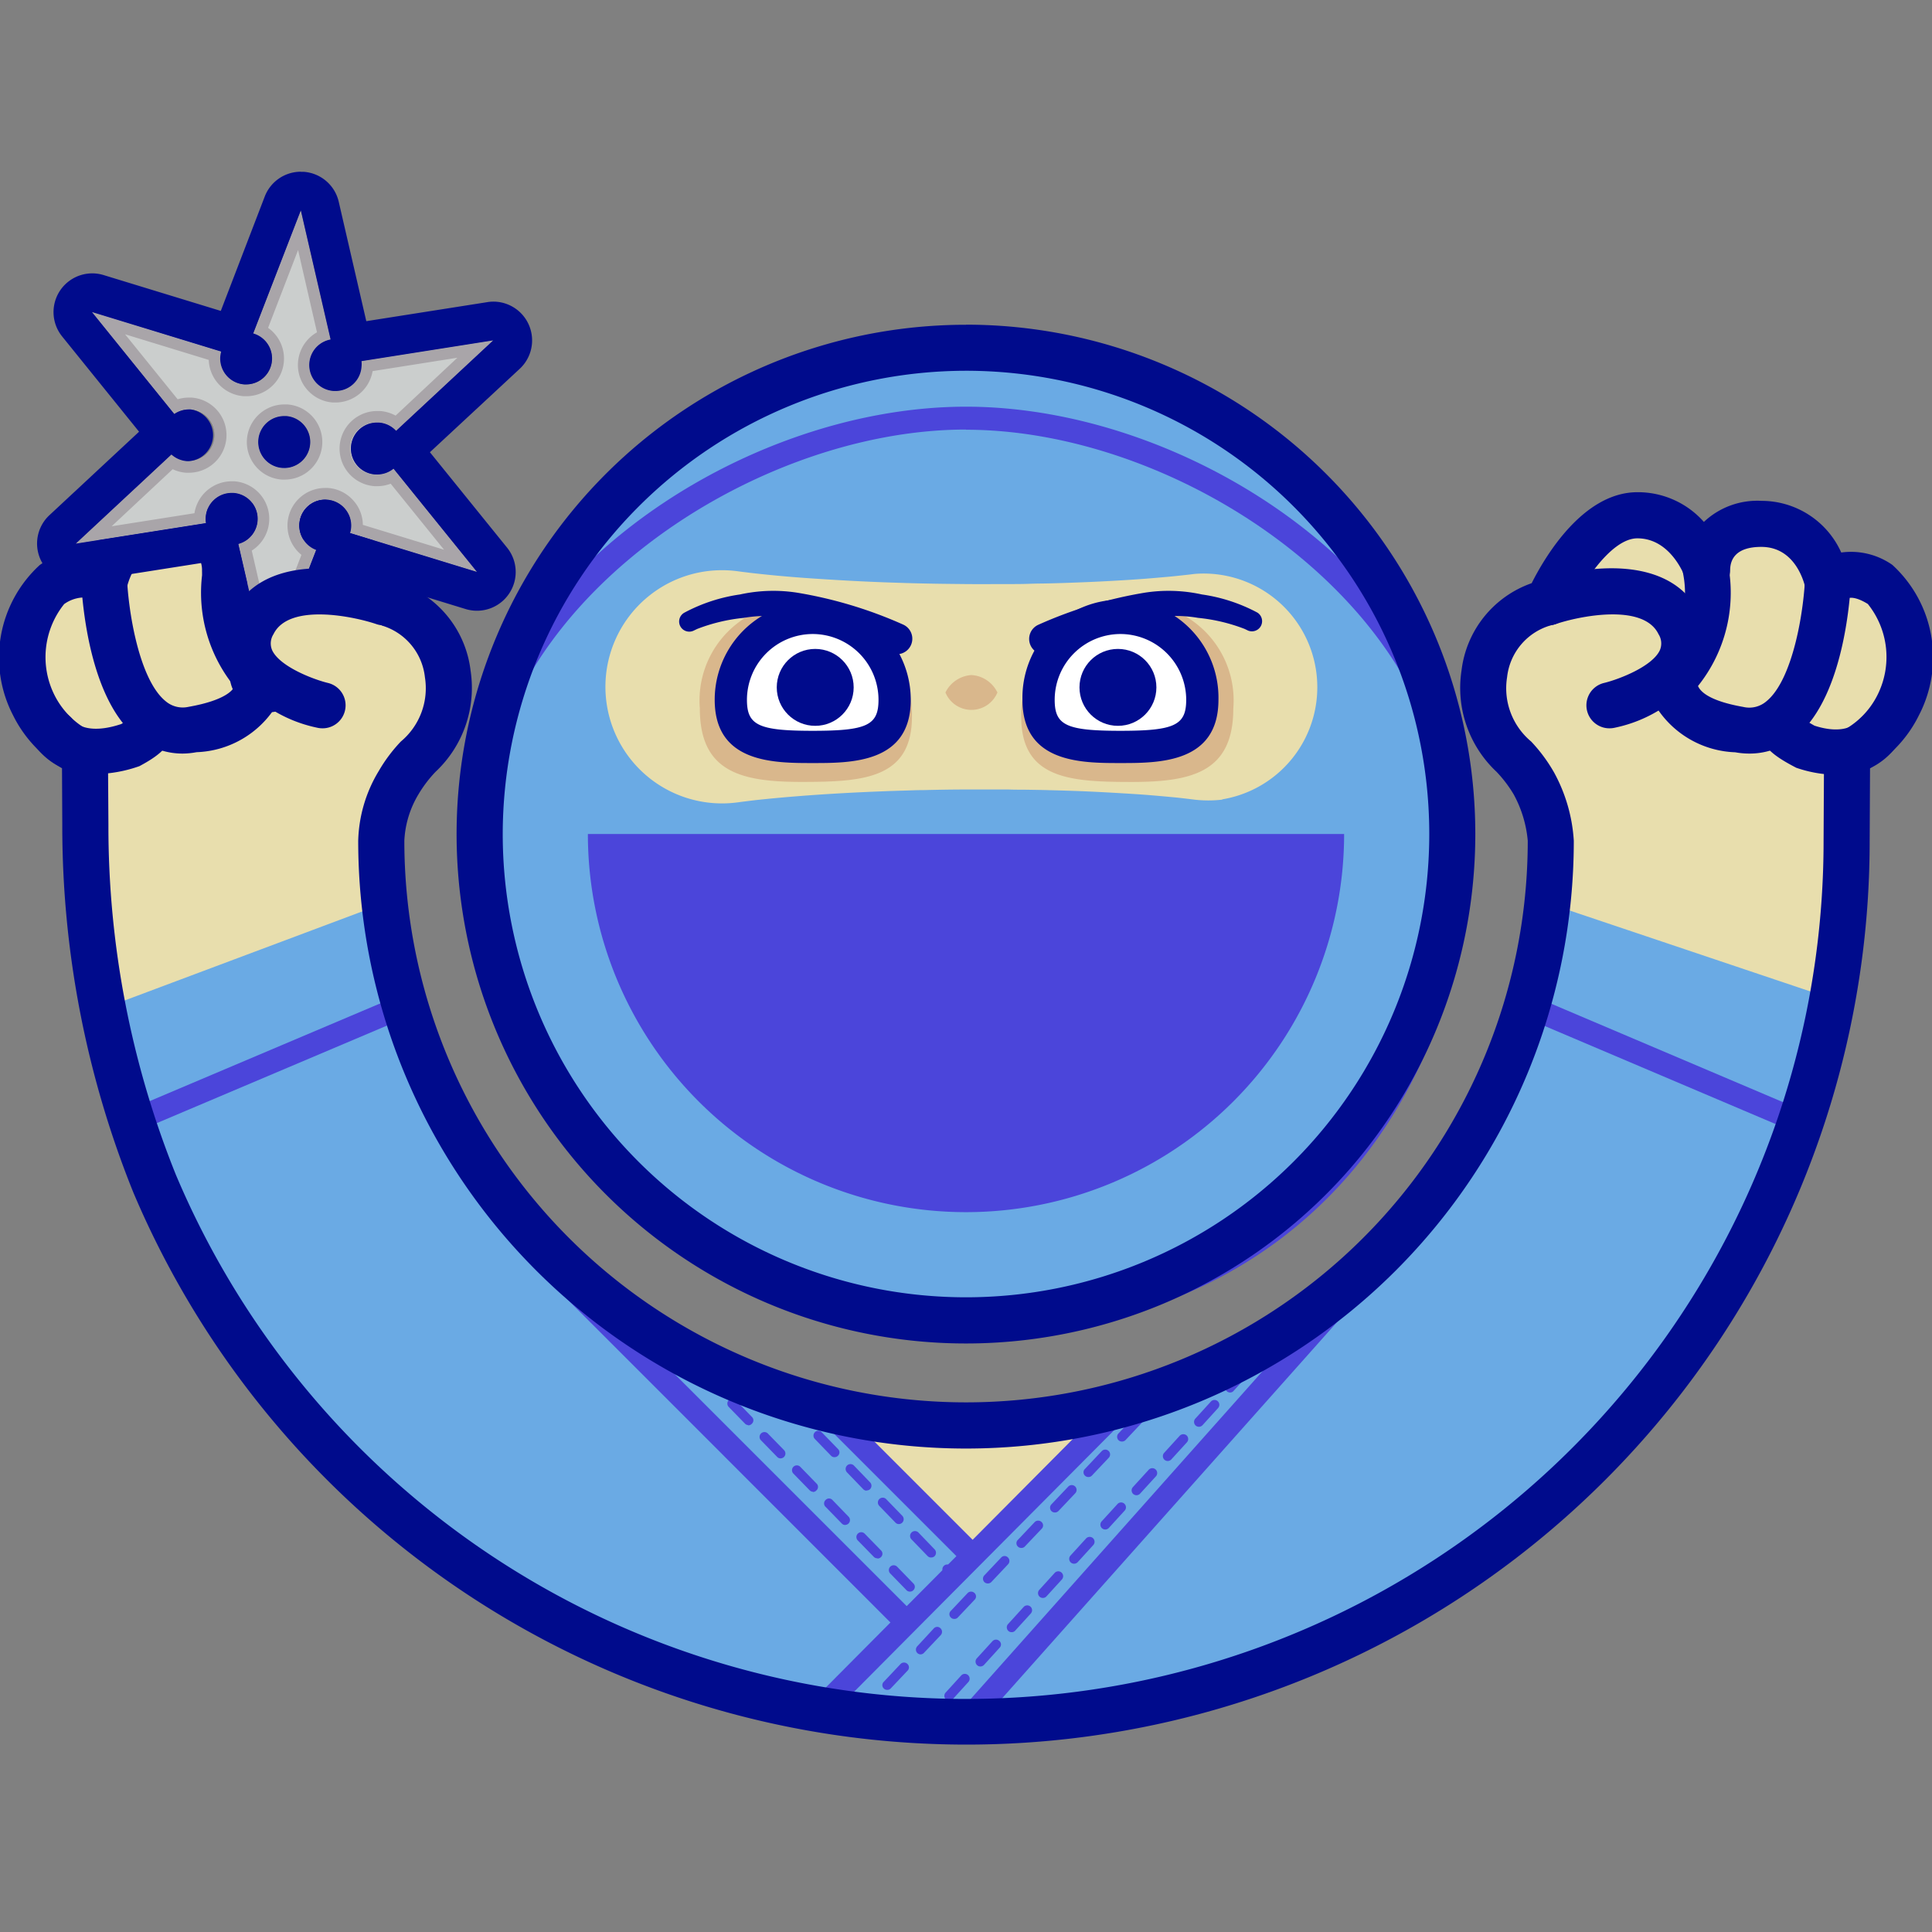 <svg xmlns="http://www.w3.org/2000/svg" viewBox="0 0 42 42"><rect x="0" y="0" width="42" height="42" fill="#808080" stroke="none"/><defs><style>.cls-1{isolation:isolate;}.cls-2{fill:#e8dead;}.cls-3{fill:#6aaae4;}.cls-4{opacity:0.4;mix-blend-mode:multiply;}.cls-5{fill:#c47c5a;}.cls-6{fill:#fff;}.cls-7{fill:#000b8c;}.cls-8{fill:#4b45da;}.cls-9{fill:none;}.cls-10{fill:#cbcecd;}.cls-11{fill:#a9a5a9;}</style></defs><title>Ninja-Buddy</title><g class="cls-1"><g id="Buddy"><circle class="cls-2" cx="21" cy="18.131" r="10.924"/><path class="cls-3" d="M21,7.474A10.657,10.657,0,1,0,31.657,18.131,10.657,10.657,0,0,0,21,7.474Zm5.572,9.909a2.593,2.593,0,0,1-.61,0l-.111-.014c-.073-.008-.18-.022-.316-.035s-.3-.028-.489-.044-.4-.03-.635-.044-.485-.028-.752-.04-.547-.021-.838-.028c-.146-.005-.294-.006-.443-.009s-.3,0-.454-.006c-.306,0-.616,0-.926,0s-.621.006-.926.013c-.153,0-.3.008-.454.012s-.3.009-.443.015c-.582.022-1.125.053-1.59.087s-.853.071-1.125.1c-.136.015-.242.03-.315.038l-.111.015a2.535,2.535,0,1,1-.675-5.025,2.585,2.585,0,0,1,.675,0l.111.015c.073.008.179.023.315.037.272.03.659.068,1.125.1s1.008.065,1.59.087c.145.006.293.01.443.015s.3.009.454.012c.3.007.616.01.926.013s.62,0,.926,0c.152,0,.3,0,.454-.006s.3-.005.443-.009c.291-.007.572-.018.838-.029s.519-.025.752-.039.446-.029.635-.045.354-.03.489-.044.243-.026.316-.034l.111-.014a2.471,2.471,0,0,1,.61,4.9Z"/><g class="cls-4"><path class="cls-5" d="M26.811,15.4a2.12,2.12,0,0,0-2.2-2.292A2.441,2.441,0,0,0,22.2,15.578c0,1.363,1.08,1.421,2.412,1.421S26.811,16.765,26.811,15.4Z"/></g><path class="cls-6" d="M26.137,15.213a1.78,1.78,0,0,0-3.56,0c0,.983.8,1.025,1.78,1.025S26.137,16.2,26.137,15.213Z"/><path class="cls-7" d="M24.357,16.588c-.848,0-2.13,0-2.13-1.375a2.131,2.131,0,1,1,4.261,0C26.488,16.588,25.206,16.588,24.357,16.588Zm0-2.805a1.431,1.431,0,0,0-1.429,1.43c0,.555.254.674,1.429.674s1.43-.119,1.43-.674A1.432,1.432,0,0,0,24.357,13.783Z"/><circle class="cls-7" cx="24.303" cy="14.943" r="0.836"/><g class="cls-4"><path class="cls-5" d="M15.214,15.4a2.121,2.121,0,0,1,2.2-2.292,2.44,2.44,0,0,1,2.411,2.469c0,1.363-1.079,1.421-2.411,1.421S15.214,16.765,15.214,15.4Z"/></g><path class="cls-6" d="M15.888,15.213a1.78,1.78,0,0,1,3.56,0c0,.983-.8,1.025-1.78,1.025S15.888,16.2,15.888,15.213Z"/><path class="cls-7" d="M17.668,16.588c-.849,0-2.131,0-2.131-1.375a2.131,2.131,0,0,1,4.262,0C19.8,16.588,18.517,16.588,17.668,16.588Zm0-2.805a1.432,1.432,0,0,0-1.43,1.43c0,.555.254.674,1.43.674s1.43-.119,1.43-.674A1.432,1.432,0,0,0,17.668,13.783Z"/><circle class="cls-7" cx="17.722" cy="14.943" r="0.836"/><path class="cls-8" d="M12.78,18.131a8.22,8.22,0,0,0,16.44,0Z"/><g class="cls-4"><path class="cls-5" d="M20.553,15.054a.679.679,0,0,1,.565-.379.67.67,0,0,1,.565.379.611.611,0,0,1-1.13,0Z"/></g><path class="cls-8" d="M21,29.038A11.1,11.1,0,0,1,10.026,18.131c0-5.232,5.9-9.29,10.974-9.29s10.974,4.058,10.974,9.29C31.974,23.384,28.54,29.038,21,29.038Zm0-19.7c-4.744,0-10.474,3.921-10.474,8.789A10.589,10.589,0,0,0,21,28.538c5.044,0,10.474-3.257,10.474-10.407C31.474,13.263,25.744,9.342,21,9.342Z"/><path class="cls-2" d="M8.288,18.282a12.712,12.712,0,0,0,25.424,0,3.123,3.123,0,0,0-.368-1.247c-.378-.712-1.263-1.067-1.077-2.384A1.838,1.838,0,0,1,33.654,13.1S34.482,11.2,35.6,11.2a1.758,1.758,0,0,1,1.516,1.2s-.033-1.013,1.178-1.013,1.456,1.323,1.456,1.323.358-.489,1.126-.007a2.3,2.3,0,0,1-.716,3.686l-.012,1.888A19.148,19.148,0,0,1,3.362,25.734a20.728,20.728,0,0,1-1.5-7.794l-.012-1.546a2.3,2.3,0,0,1-.716-3.686c.768-.482,1.126.007,1.126.007s.245-1.323,1.456-1.323,1.178,1.013,1.178,1.013a1.758,1.758,0,0,1,1.516-1.2c1.113,0,1.941,1.891,1.941,1.891a1.838,1.838,0,0,1,1.387,1.556c.186,1.317-.7,1.672-1.077,2.384A2.615,2.615,0,0,0,8.288,18.282Z"/><path class="cls-3" d="M33.641,19.632a12.713,12.713,0,0,1-25.282,0l-6.2,2.324a17.009,17.009,0,0,0,1.2,3.778,19.147,19.147,0,0,0,36.475-4.02Z"/><path class="cls-8" d="M19.78,34.6a.1.1,0,0,1-.075-.032l-.352-.362a.105.105,0,1,1,.15-.147l.352.363a.1.1,0,0,1,0,.148A.1.1,0,0,1,19.78,34.6Zm-.705-.724A.106.106,0,0,1,19,33.849l-.353-.362a.105.105,0,0,1,.151-.146l.352.361a.1.1,0,0,1,0,.149A.1.1,0,0,1,19.075,33.881Zm-.7-.724a.1.1,0,0,1-.075-.032l-.352-.362a.1.1,0,0,1,0-.149.1.1,0,0,1,.149,0l.351.363a.105.105,0,0,1-.075.178Zm-.7-.723a.1.1,0,0,1-.075-.033l-.353-.362a.105.105,0,0,1,.151-.146l.352.362a.1.1,0,0,1,0,.148A.1.1,0,0,1,17.666,32.434Zm-.705-.725a.1.1,0,0,1-.075-.032l-.353-.362a.105.105,0,0,1,.151-.146l.352.361a.106.106,0,0,1-.075.179Zm-.7-.724a.1.1,0,0,1-.075-.032l-.353-.362a.105.105,0,0,1,.151-.147l.352.363a.1.1,0,0,1,0,.148A.1.1,0,0,1,16.256,30.985Zm-.7-.723a.1.1,0,0,1-.075-.033l-.353-.362a.1.1,0,0,1,.15-.146l.353.362a.1.1,0,0,1,0,.148A.1.1,0,0,1,15.551,30.262Z"/><path class="cls-8" d="M20.725,34.359a.107.107,0,0,1-.077-.032l-.132-.138a.105.105,0,0,1,.152-.146l.133.138a.106.106,0,0,1,0,.149A.1.1,0,0,1,20.725,34.359Zm-.484-.5a.106.106,0,0,1-.076-.032l-.351-.363a.106.106,0,0,1,.153-.147l.35.364a.106.106,0,0,1,0,.149A.1.1,0,0,1,20.241,33.858Zm-.7-.727a.1.1,0,0,1-.075-.032l-.352-.364a.105.105,0,0,1,.151-.146l.351.363a.106.106,0,0,1-.075.179Zm-.7-.727a.1.1,0,0,1-.076-.032l-.351-.364a.107.107,0,0,1,0-.15.106.106,0,0,1,.149,0l.351.365a.106.106,0,0,1,0,.149A.1.1,0,0,1,18.838,32.4Zm-.7-.727a.1.1,0,0,1-.075-.032l-.352-.364a.1.1,0,1,1,.15-.146l.352.363a.1.1,0,0,1,0,.148A.1.1,0,0,1,18.137,31.677Zm-.7-.728a.111.111,0,0,1-.077-.032l-.35-.363a.106.106,0,1,1,.152-.147l.351.364a.106.106,0,0,1,0,.149A.109.109,0,0,1,17.435,30.949Z"/><polygon class="cls-2" points="21 30.951 23.916 30.768 21 33.684 18.084 30.768 21 30.951"/><path class="cls-8" d="M21,33.934a.25.25,0,0,1-.177-.074l-3.148-3.148a.25.25,0,0,1,.353-.354l3.149,3.149a.251.251,0,0,1-.177.427Z"/><path class="cls-8" d="M19.562,35.372a.247.247,0,0,1-.177-.073L12.2,28.112a.25.25,0,1,1,.354-.353l7.186,7.186a.25.25,0,0,1,0,.354A.247.247,0,0,1,19.562,35.372Z"/><rect class="cls-8" x="35.862" y="19.911" width="0.501" height="6.393" transform="translate(0.727 47.313) rotate(-66.988)"/><path class="cls-8" d="M17.983,37.258a.254.254,0,0,1-.176-.072.251.251,0,0,1,0-.355l6.506-6.545a.251.251,0,0,1,.356.354l-6.507,6.545A.254.254,0,0,1,17.983,37.258Z"/><path class="cls-8" d="M21,37.675a.244.244,0,0,1-.166-.064.248.248,0,0,1-.021-.352l8.133-9.134a.25.25,0,1,1,.373.332l-8.132,9.134A.252.252,0,0,1,21,37.675Z"/><path class="cls-8" d="M20.125,37.53a.107.107,0,0,1-.071-.027.106.106,0,0,1-.007-.149l.17-.187a.1.1,0,0,1,.149-.007.107.107,0,0,1,.007.15l-.17.186A.105.105,0,0,1,20.125,37.53Z"/><path class="cls-8" d="M20.635,36.972a.106.106,0,0,1-.072-.028.107.107,0,0,1-.006-.149l.339-.372a.105.105,0,0,1,.156.142l-.339.373A.111.111,0,0,1,20.635,36.972Zm.678-.744a.106.106,0,0,1-.078-.177l.339-.372a.106.106,0,0,1,.15-.007.1.1,0,0,1,.006.149l-.338.372A.109.109,0,0,1,21.313,36.228Zm.679-.746a.1.1,0,0,1-.071-.027.106.106,0,0,1-.007-.149l.339-.372a.105.105,0,0,1,.156.142l-.339.372A.1.1,0,0,1,21.992,35.482Zm.679-.744a.107.107,0,0,1-.071-.027.106.106,0,0,1-.007-.149l.339-.373a.106.106,0,0,1,.156.143l-.339.372A.105.105,0,0,1,22.671,34.738Zm.679-.744a.109.109,0,0,1-.072-.027.107.107,0,0,1-.007-.15l.339-.372a.106.106,0,1,1,.157.143l-.339.372A.111.111,0,0,1,23.35,33.994Zm.677-.744a.114.114,0,0,1-.071-.027.107.107,0,0,1-.007-.15l.34-.372a.106.106,0,1,1,.156.143l-.34.372A.108.108,0,0,1,24.027,33.25Zm.679-.745a.112.112,0,0,1-.071-.027.107.107,0,0,1-.007-.15l.34-.372a.106.106,0,1,1,.156.143l-.34.372A.109.109,0,0,1,24.706,32.505Zm.679-.744a.11.11,0,0,1-.072-.028.107.107,0,0,1-.006-.149l.339-.372a.109.109,0,0,1,.15-.007.106.106,0,0,1,.007.149l-.34.373A.111.111,0,0,1,25.385,31.761Zm.678-.744a.106.106,0,0,1-.078-.177l.339-.372a.105.105,0,1,1,.156.142l-.338.372A.109.109,0,0,1,26.063,31.017Zm.679-.745a.1.1,0,0,1-.07-.027.1.1,0,0,1-.008-.148L27,29.724a.1.1,0,0,1,.148-.008.1.1,0,0,1,.008.148l-.339.373A.1.1,0,0,1,26.742,30.272Z"/><path class="cls-8" d="M27.421,29.527a.1.1,0,0,1-.071-.027.106.106,0,0,1-.007-.149l.17-.187a.1.1,0,0,1,.149-.007.107.107,0,0,1,.007.15l-.17.186A.105.105,0,0,1,27.421,29.527Z"/><path class="cls-8" d="M18.748,37.306a.1.1,0,0,1-.072-.03.1.1,0,0,1,0-.148l.174-.184a.1.1,0,0,1,.148,0,.106.106,0,0,1,0,.149l-.174.183A.1.1,0,0,1,18.748,37.306Z"/><path class="cls-8" d="M19.286,36.736a.1.1,0,0,1-.072-.029.1.1,0,0,1,0-.148l.364-.386a.106.106,0,0,1,.149,0,.1.1,0,0,1,0,.148l-.365.386A.1.1,0,0,1,19.286,36.736Zm.729-.771a.107.107,0,0,1-.073-.029.106.106,0,0,1,0-.149L20.3,35.4a.1.1,0,0,1,.148,0,.106.106,0,0,1,0,.149l-.365.386A.108.108,0,0,1,20.015,35.965Zm.729-.771a.1.1,0,0,1-.072-.029.1.1,0,0,1,0-.148l.364-.386a.106.106,0,0,1,.149,0,.1.1,0,0,1,0,.148l-.365.386A.1.1,0,0,1,20.744,35.194Zm.729-.771a.107.107,0,0,1-.073-.029.106.106,0,0,1,0-.149l.365-.386a.1.1,0,0,1,.148,0,.106.106,0,0,1,0,.149l-.364.386A.108.108,0,0,1,21.473,34.423Zm.728-.772a.1.1,0,0,1-.072-.029.1.1,0,0,1,0-.148l.365-.386a.106.106,0,0,1,.149,0,.1.1,0,0,1,0,.148l-.366.386A.1.1,0,0,1,22.2,33.651Zm.73-.771a.107.107,0,0,1-.073-.029.106.106,0,0,1,0-.149l.365-.385a.105.105,0,1,1,.152.145l-.364.385A.108.108,0,0,1,22.931,32.88Zm.728-.771a.1.1,0,0,1-.072-.029.1.1,0,0,1,0-.148l.364-.386a.105.105,0,0,1,.153.144l-.365.386A.1.1,0,0,1,23.659,32.109Zm.73-.771a.107.107,0,0,1-.073-.029.106.106,0,0,1,0-.149l.365-.386a.105.105,0,0,1,.152.145l-.364.386A.108.108,0,0,1,24.389,31.338Z"/><path class="cls-8" d="M25.117,30.566a.1.1,0,0,1-.072-.029.1.1,0,0,1,0-.148l.173-.184a.1.1,0,0,1,.148,0,.106.106,0,0,1,0,.149l-.173.183A.1.1,0,0,1,25.117,30.566Z"/><rect class="cls-8" x="2.657" y="22.857" width="6.393" height="0.501" transform="translate(-8.551 4.115) rotate(-22.964)"/><path class="cls-7" d="M21,37.926a19.667,19.667,0,0,1-18.1-12,21.288,21.288,0,0,1-1.546-7.99L1.348,16.7A2.766,2.766,0,0,1,.284,15.55a2.728,2.728,0,0,1,.579-3.266,1.549,1.549,0,0,1,1.112-.27,1.9,1.9,0,0,1,1.736-1.123,1.691,1.691,0,0,1,1.25.458A1.916,1.916,0,0,1,6.405,10.7c1.186,0,2.013,1.41,2.3,1.978a2.3,2.3,0,0,1,1.525,1.9,2.5,2.5,0,0,1-.761,2.2,2.7,2.7,0,0,0-.369.485,2.153,2.153,0,0,0-.31,1.012,12.211,12.211,0,1,0,24.422,0,2.58,2.58,0,0,0-.306-1.006,2.736,2.736,0,0,0-.373-.491,2.5,2.5,0,0,1-.761-2.2,2.3,2.3,0,0,1,1.525-1.9c.286-.568,1.113-1.978,2.3-1.978a1.916,1.916,0,0,1,1.444.646,1.691,1.691,0,0,1,1.25-.458,1.9,1.9,0,0,1,1.736,1.123,1.566,1.566,0,0,1,1.112.27,2.726,2.726,0,0,1,.578,3.266A2.754,2.754,0,0,1,40.653,16.7l-.008,1.587A19.635,19.635,0,0,1,21,37.926ZM1.772,12.991a.765.765,0,0,0-.377.141,1.843,1.843,0,0,0-.209,1.982,1.78,1.78,0,0,0,.842.814.509.509,0,0,1,.319.463l.01,1.546a20.26,20.26,0,0,0,1.466,7.6,18.643,18.643,0,0,0,35.82-7.257l.01-1.891a.5.5,0,0,1,.323-.465,1.771,1.771,0,0,0,.837-.812,1.841,1.841,0,0,0-.208-1.982c-.259-.161-.417-.155-.473-.1a.481.481,0,0,1-.507.181.5.5,0,0,1-.372-.407c-.019-.091-.2-.915-.964-.915-.558,0-.676.275-.677.505a.508.508,0,0,1-.422.5.5.5,0,0,1-.553-.331c-.012-.032-.31-.86-1.042-.86-.594,0-1.255,1.072-1.482,1.591a.5.5,0,0,1-.361.29,1.321,1.321,0,0,0-.989,1.136,1.508,1.508,0,0,0,.523,1.4,3.486,3.486,0,0,1,.5.676,3.536,3.536,0,0,1,.427,1.481,13.213,13.213,0,0,1-26.426,0,3.071,3.071,0,0,1,.447-1.516,3.4,3.4,0,0,1,.48-.641,1.508,1.508,0,0,0,.523-1.4,1.321,1.321,0,0,0-.994-1.137.506.506,0,0,1-.355-.288C7.658,12.776,7,11.7,6.405,11.7c-.732,0-1.03.828-1.043.863A.5.5,0,0,1,4.8,12.9a.5.5,0,0,1-.408-.507c0-.222-.12-.5-.678-.5-.785,0-.957.877-.964.915a.5.5,0,0,1-.9.2A.126.126,0,0,0,1.772,12.991Z"/><path class="cls-7" d="M34.992,15.833a.5.5,0,0,1-.118-.987c.323-.079,1.043-.356,1.209-.709a.373.373,0,0,0-.028-.35c-.333-.691-1.763-.382-2.238-.219a.5.5,0,0,1-.327-.946c.991-.343,2.835-.576,3.467.73a1.357,1.357,0,0,1,.03,1.214,3.025,3.025,0,0,1-1.878,1.253A.526.526,0,0,1,34.992,15.833Z"/><path class="cls-7" d="M38.028,16.382a1.691,1.691,0,0,1-.306-.028,2.122,2.122,0,0,1-1.71-.973,1.094,1.094,0,0,1,.024-.978.486.486,0,0,1,.1-.122,2.191,2.191,0,0,0,.426-1.931.5.5,0,1,1,.986-.167,3.245,3.245,0,0,1-.635,2.73c.047.11.223.321.984.455a.57.57,0,0,0,.505-.124c.573-.468.822-1.966.844-2.8a.5.5,0,1,1,1,.026c-.007.268-.1,2.642-1.21,3.551A1.565,1.565,0,0,1,38.028,16.382Z"/><path class="cls-7" d="M39.919,16.844a2.78,2.78,0,0,1-.871-.154c-.439-.229-.819-.47-.786-.878a.588.588,0,0,1,.365-.473.5.5,0,0,1,.638.307l.008.029c.041.026.1.059.171.1.7.227.94-.084.949-.1a.514.514,0,0,1,.689-.124.488.488,0,0,1,.154.663A1.521,1.521,0,0,1,39.919,16.844Z"/><path class="cls-7" d="M3.972,16.382a1.565,1.565,0,0,1-1.007-.363c-1.112-.909-1.2-3.283-1.21-3.551a.5.5,0,1,1,1-.026c.022.836.271,2.334.844,2.8a.574.574,0,0,0,.5.124c.832-.146.965-.386.978-.412l.027-.019a3.232,3.232,0,0,1-.656-2.754.505.505,0,0,1,.576-.41.5.5,0,0,1,.41.577,2.189,2.189,0,0,0,.431,1.936.589.589,0,0,1,.094.117,1.094,1.094,0,0,1,.024.978,2.122,2.122,0,0,1-1.71.973A1.691,1.691,0,0,1,3.972,16.382Z"/><path class="cls-7" d="M2.08,16.828a1.506,1.506,0,0,1-1.316-.613.5.5,0,0,1,.844-.537c.026.03.281.311,1.028.062.035-.021.064-.04.089-.057,0-.013.006-.025.01-.037a.5.5,0,0,1,.638-.307.588.588,0,0,1,.365.473c.033.408-.347.649-.706.843A2.986,2.986,0,0,1,2.08,16.828Z"/><path class="cls-7" d="M19.337,14.183a8.813,8.813,0,0,0-2.1-.735,2.9,2.9,0,0,0-1.068-.016,3.855,3.855,0,0,0-1.013.241l-.069.033a.22.22,0,0,1-.206-.389,3.657,3.657,0,0,1,1.206-.394,3.37,3.37,0,0,1,1.24-.039,9.394,9.394,0,0,1,2.3.691.337.337,0,0,1-.262.621l-.013-.006Z"/><path class="cls-7" d="M22.588,13.575a9.394,9.394,0,0,1,2.3-.691,3.37,3.37,0,0,1,1.24.039,3.657,3.657,0,0,1,1.206.394.221.221,0,0,1-.205.39l-.07-.034a3.855,3.855,0,0,0-1.013-.241,2.9,2.9,0,0,0-1.068.016,8.813,8.813,0,0,0-2.1.735l-.013.006a.337.337,0,1,1-.29-.608Z"/><path class="cls-7" d="M21,8.06A10.071,10.071,0,1,1,10.929,18.131,10.083,10.083,0,0,1,21,8.06m0-1A11.073,11.073,0,1,0,32.072,18.131,11.073,11.073,0,0,0,21,7.058Z"/><path class="cls-9" d="M4.472,11.239a.565.565,0,1,1,.709.586l.649,2.816L6.865,11.95a.565.565,0,1,1,.767-.487.575.575,0,0,1-.023.125l2.757.845L8.553,10.19a.566.566,0,1,1,.058-.825L10.721,7.4l-2.867.452a.558.558,0,0,1,0,.123.565.565,0,1,1-.672-.594l-.647-2.8L5.509,7.253a.565.565,0,1,1-.717.5.59.59,0,0,1,.02-.114L2,6.784,3.789,8.993a.565.565,0,1,1-.062.888L1.648,11.817l2.83-.446A.523.523,0,0,1,4.472,11.239ZM5.621,9.568a.565.565,0,1,1,.524.6A.565.565,0,0,1,5.621,9.568Z"/><path class="cls-10" d="M4.472,11.239a.565.565,0,1,1,.709.586l.649,2.816L6.865,11.95a.565.565,0,1,1,.767-.487.575.575,0,0,1-.023.125l2.757.845L8.553,10.19a.566.566,0,1,1,.058-.825L10.721,7.4l-2.867.452a.558.558,0,0,1,0,.123.565.565,0,1,1-.672-.594l-.647-2.8L5.509,7.253a.565.565,0,1,1-.717.5.59.59,0,0,1,.02-.114L2,6.784,3.789,8.993a.565.565,0,1,1-.062.888L1.648,11.817l2.83-.446A.523.523,0,0,1,4.472,11.239ZM5.621,9.568a.565.565,0,1,1,.524.6A.565.565,0,0,1,5.621,9.568Z"/><path class="cls-11" d="M6.48,5.436l.411,1.788A.817.817,0,0,0,7.237,8.75l.05,0H7.3A.82.82,0,0,0,8.1,8.068l1.843-.291L8.6,9.035a.83.83,0,0,0-.339-.1l-.049,0H8.2a.818.818,0,0,0-.057,1.634l.049,0H8.2a.81.81,0,0,0,.293-.054l1.16,1.435-1.765-.54a.8.8,0,0,0-.2-.522.811.811,0,0,0-.56-.28l-.049,0H7.068a.818.818,0,0,0-.515,1.454L5.89,13.78l-.417-1.81a.818.818,0,0,0-.38-1.507l-.049,0H5.035a.821.821,0,0,0-.808.694l-1.8.284L3.754,10.2a.8.8,0,0,0,.293.077l.05,0h.009a.818.818,0,0,0,.057-1.634l-.049,0H4.105a.827.827,0,0,0-.243.037L2.719,7.267l1.819.557a.819.819,0,0,0,.76.789l.05,0h.009a.818.818,0,0,0,.471-1.486L6.48,5.436m-.3,4.99h.009a.818.818,0,0,0,.057-1.634l-.05,0H6.184a.818.818,0,0,0-.057,1.634l.05,0M6.54,4.575,5.509,7.253a.566.566,0,0,1-.152,1.11l-.041,0a.565.565,0,0,1-.524-.6.59.59,0,0,1,.02-.114L2,6.784,3.789,8.993a.567.567,0,0,1,.316-.1h.04a.566.566,0,0,1-.039,1.13l-.041,0a.562.562,0,0,1-.338-.144L1.648,11.817l2.83-.446a.523.523,0,0,1-.006-.132.565.565,0,0,1,.563-.525h.04a.565.565,0,0,1,.106,1.11l.649,2.816L6.865,11.95a.565.565,0,0,1,.2-1.093l.04,0a.565.565,0,0,1,.524.6.575.575,0,0,1-.023.125l2.757.845L8.553,10.19a.561.561,0,0,1-.355.126l-.04,0A.565.565,0,0,1,8.2,9.185h.04a.563.563,0,0,1,.373.179L10.721,7.4l-2.867.452a.558.558,0,0,1,0,.123A.565.565,0,0,1,7.3,8.5l-.041,0A.565.565,0,0,1,7.187,7.38l-.647-2.8Zm-.354,5.6-.041,0a.565.565,0,0,1,.039-1.129h.041a.566.566,0,0,1-.039,1.13Z"/><path class="cls-7" d="M6.54,4.575,7.187,7.38A.565.565,0,0,0,7.255,8.5l.041,0a.565.565,0,0,0,.563-.526.558.558,0,0,0,0-.123L10.721,7.4,8.611,9.365a.563.563,0,0,0-.373-.179H8.2a.565.565,0,0,0-.04,1.129l.04,0a.561.561,0,0,0,.355-.126l1.813,2.243-2.757-.845a.575.575,0,0,0,.023-.125.565.565,0,0,0-.524-.6l-.04,0a.565.565,0,0,0-.2,1.093L5.83,14.641l-.649-2.816a.565.565,0,0,0-.106-1.11h-.04a.565.565,0,0,0-.563.525.523.523,0,0,0,.006.132l-2.83.446L3.727,9.881a.562.562,0,0,0,.338.144l.041,0A.566.566,0,0,0,4.145,8.9h-.04a.567.567,0,0,0-.316.1L2,6.784l2.808.86a.59.59,0,0,0-.02.114.565.565,0,0,0,.524.6l.041,0a.566.566,0,0,0,.152-1.11L6.54,4.575m-.354,5.6a.566.566,0,0,0,.039-1.13H6.184a.565.565,0,0,0-.039,1.129l.041,0M6.54,3.733a.841.841,0,0,0-.785.54L4.8,6.759,2.25,5.979a.842.842,0,0,0-.9,1.334L3.023,9.385,1.074,11.2a.842.842,0,0,0,.574,1.458.826.826,0,0,0,.131-.01l2.632-.414.6,2.6a.842.842,0,0,0,.761.651c.02,0,.04,0,.06,0a.84.84,0,0,0,.785-.539l.957-2.486,2.548.78a.834.834,0,0,0,.246.037.842.842,0,0,0,.655-1.372L9.346,9.831,11.3,8.016a.843.843,0,0,0-.574-1.459.817.817,0,0,0-.131.011l-2.632.414-.6-2.6A.842.842,0,0,0,6.6,3.735l-.06,0Z"/><path class="cls-2" d="M8.19,13.286c-.139-.06-1.2-.28-1.2-.28l-1.008.28-.395.582.314.691.53.422.456.178H8.11l.379-.984Z"/><path class="cls-7" d="M7.008,15.833a.526.526,0,0,1-.117-.014,3.025,3.025,0,0,1-1.878-1.253,1.357,1.357,0,0,1,.03-1.214c.632-1.306,2.477-1.073,3.467-.73a.5.5,0,0,1-.327.946c-.474-.162-1.9-.471-2.238.219a.373.373,0,0,0-.028.35c.166.353.886.63,1.209.709a.5.5,0,0,1-.118.987Z"/></g></g></svg>